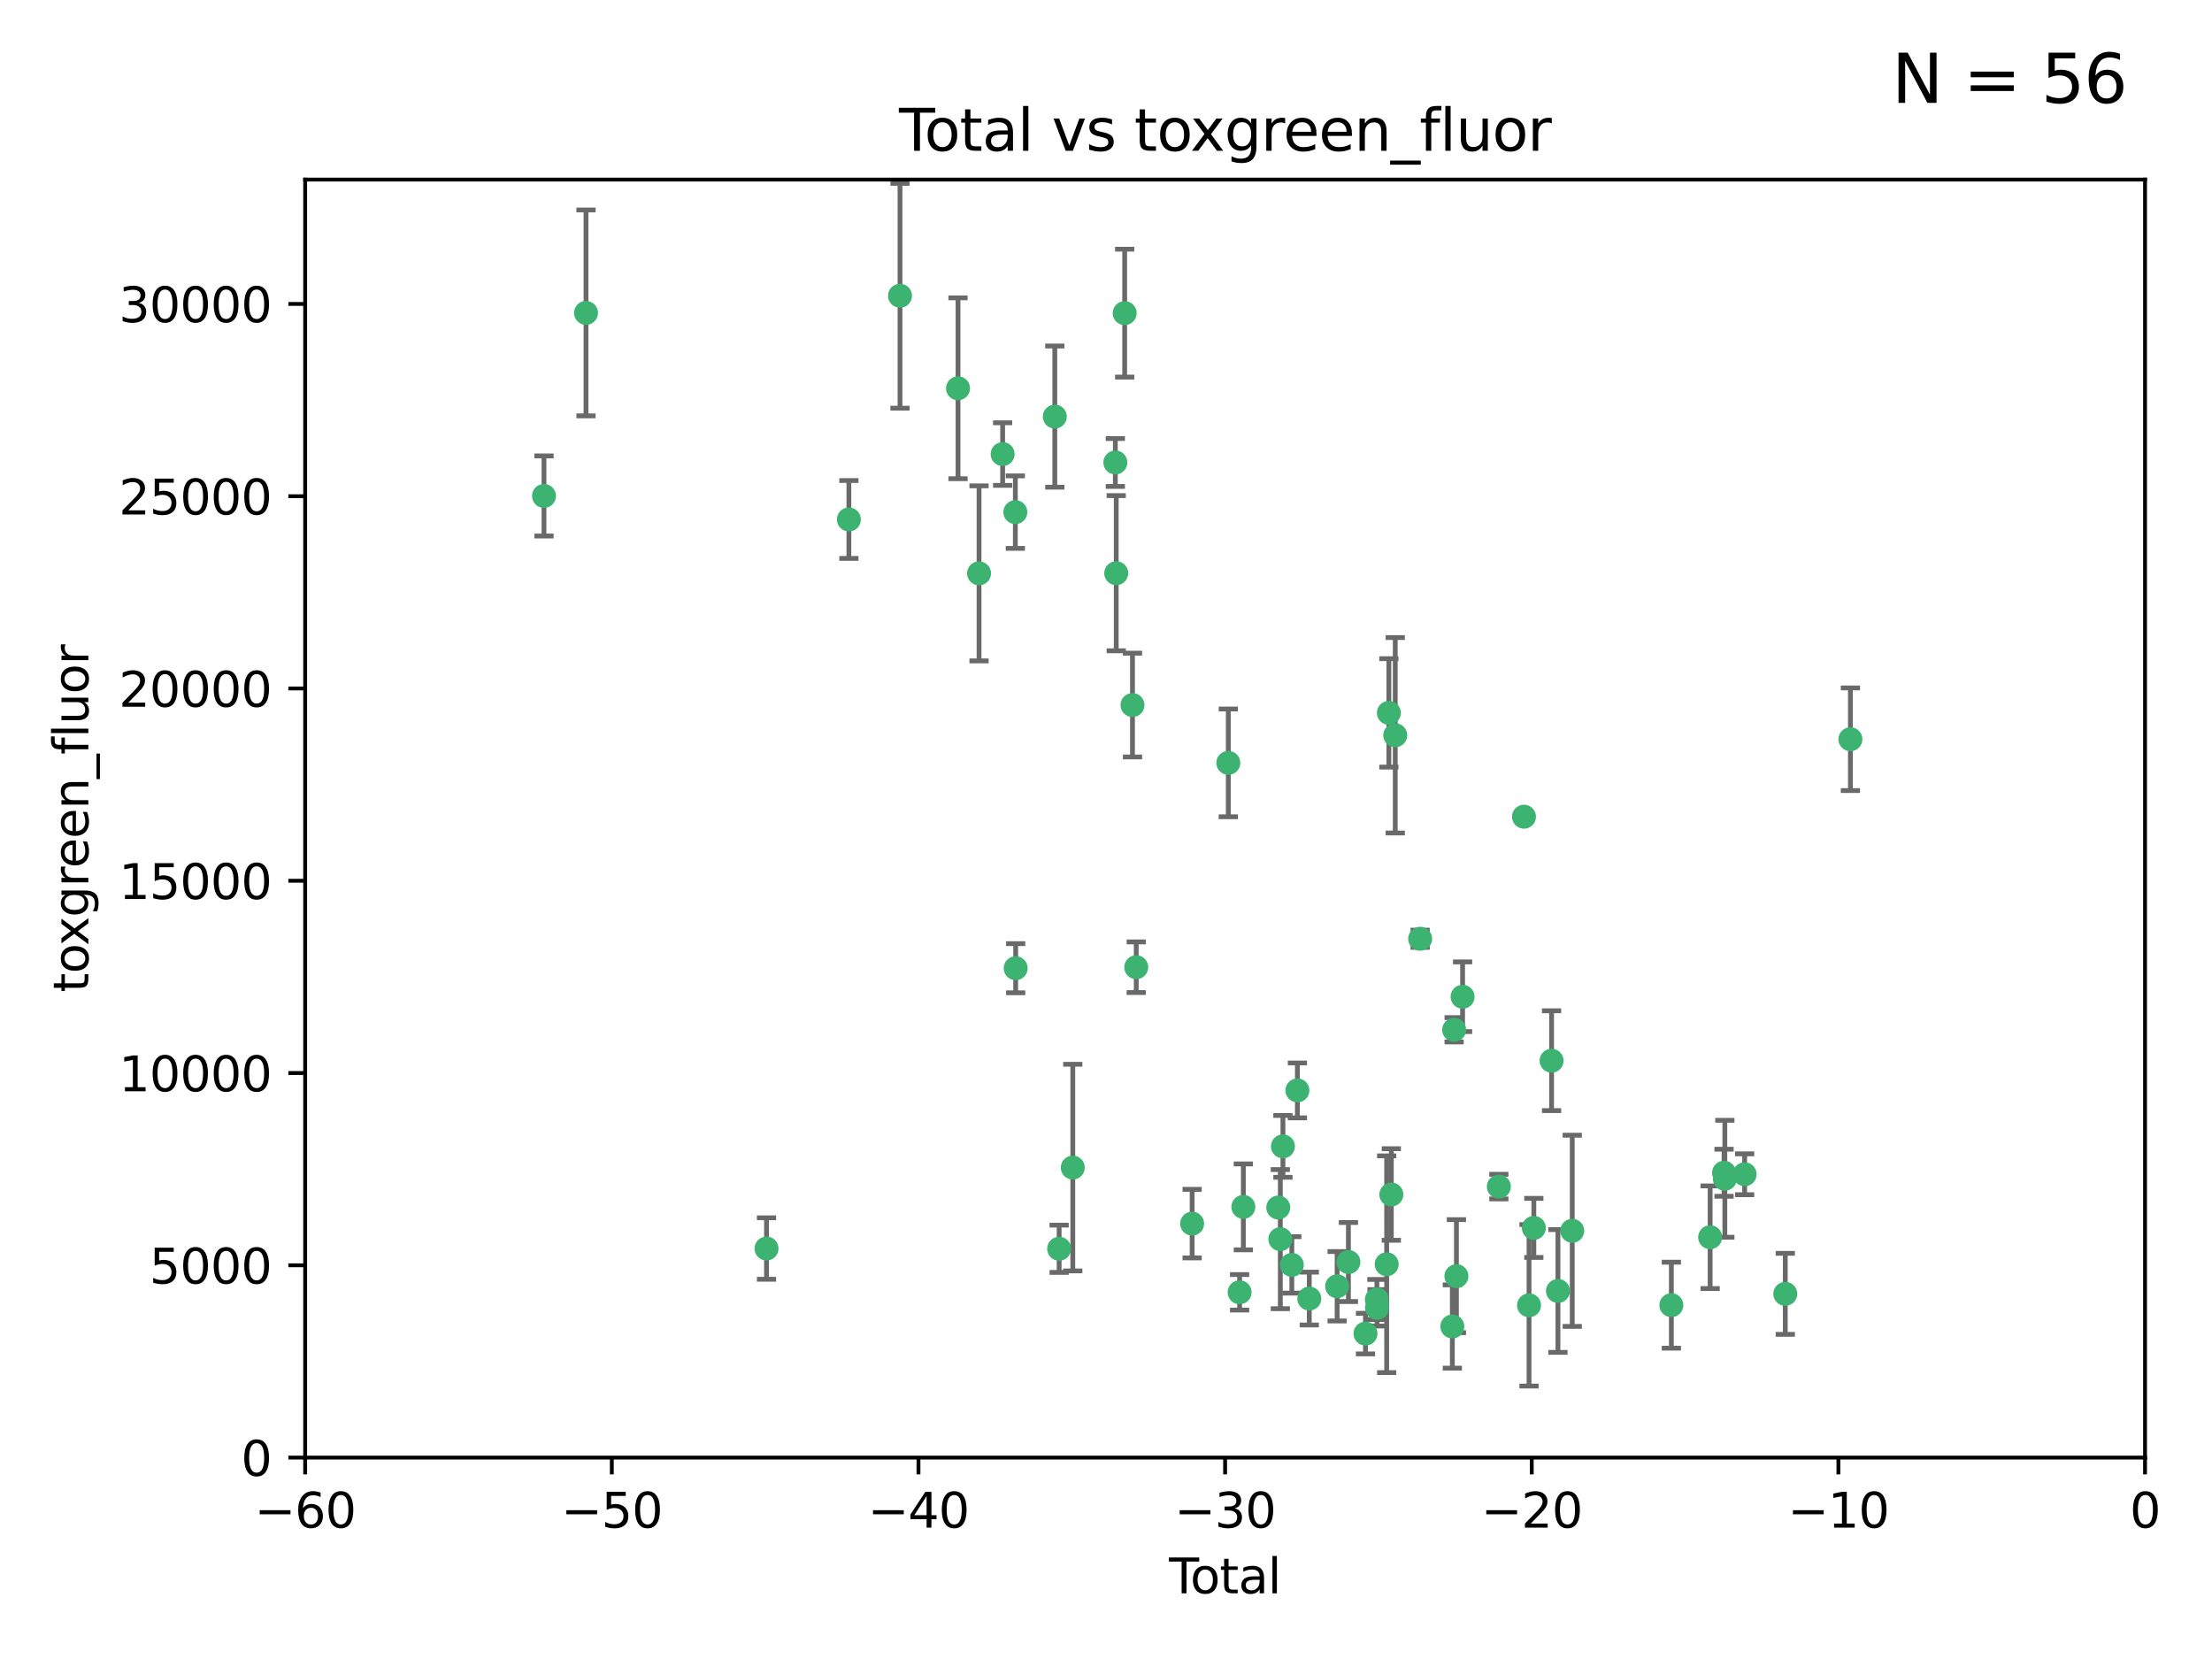 <?xml version="1.0" encoding="utf-8" standalone="no"?>
<!DOCTYPE svg PUBLIC "-//W3C//DTD SVG 1.1//EN"
  "http://www.w3.org/Graphics/SVG/1.1/DTD/svg11.dtd">
<svg xmlns:xlink="http://www.w3.org/1999/xlink" width="460.8pt" height="345.6pt" viewBox="0 0 460.8 345.6" xmlns="http://www.w3.org/2000/svg" version="1.1">
 <defs>
  <style type="text/css">*{stroke-linejoin: round; stroke-linecap: butt}</style>
 </defs>
 <g id="figure_1">
  <g id="patch_1">
   <path d="M 0 345.6 
L 460.8 345.6 
L 460.8 0 
L 0 0 
z
" style="fill: #ffffff"/>
  </g>
  <g id="axes_1">
   <g id="patch_2">
    <path d="M 63.571 303.64 
L 446.85 303.64 
L 446.85 37.411 
L 63.571 37.411 
z
" style="fill: #ffffff"/>
   </g>
   <g id="PathCollection_1">
    <defs>
     <path id="m1b2bde9b13" d="M 0 1.118 
C 0.297 1.118 0.581 1 0.791 0.791 
C 1 0.581 1.118 0.297 1.118 0 
C 1.118 -0.297 1 -0.581 0.791 -0.791 
C 0.581 -1 0.297 -1.118 0 -1.118 
C -0.297 -1.118 -0.581 -1 -0.791 -0.791 
C -1 -0.581 -1.118 -0.297 -1.118 0 
C -1.118 0.297 -1 0.581 -0.791 0.791 
C -0.581 1 -0.297 1.118 0 1.118 
z
" style="stroke: #3cb371"/>
    </defs>
    <g clip-path="url(#p0068d4b4a4)">
     <use xlink:href="#m1b2bde9b13" x="113.324" y="103.319" style="fill: #3cb371; stroke: #3cb371"/>
     <use xlink:href="#m1b2bde9b13" x="122.075" y="65.184" style="fill: #3cb371; stroke: #3cb371"/>
     <use xlink:href="#m1b2bde9b13" x="159.676" y="260.094" style="fill: #3cb371; stroke: #3cb371"/>
     <use xlink:href="#m1b2bde9b13" x="176.84" y="108.214" style="fill: #3cb371; stroke: #3cb371"/>
     <use xlink:href="#m1b2bde9b13" x="187.487" y="61.614" style="fill: #3cb371; stroke: #3cb371"/>
     <use xlink:href="#m1b2bde9b13" x="199.574" y="80.887" style="fill: #3cb371; stroke: #3cb371"/>
     <use xlink:href="#m1b2bde9b13" x="203.952" y="119.44" style="fill: #3cb371; stroke: #3cb371"/>
     <use xlink:href="#m1b2bde9b13" x="208.867" y="94.593" style="fill: #3cb371; stroke: #3cb371"/>
     <use xlink:href="#m1b2bde9b13" x="211.515" y="106.684" style="fill: #3cb371; stroke: #3cb371"/>
     <use xlink:href="#m1b2bde9b13" x="211.585" y="201.695" style="fill: #3cb371; stroke: #3cb371"/>
     <use xlink:href="#m1b2bde9b13" x="219.736" y="86.787" style="fill: #3cb371; stroke: #3cb371"/>
     <use xlink:href="#m1b2bde9b13" x="220.638" y="260.14" style="fill: #3cb371; stroke: #3cb371"/>
     <use xlink:href="#m1b2bde9b13" x="223.48" y="243.228" style="fill: #3cb371; stroke: #3cb371"/>
     <use xlink:href="#m1b2bde9b13" x="232.345" y="96.341" style="fill: #3cb371; stroke: #3cb371"/>
     <use xlink:href="#m1b2bde9b13" x="232.53" y="119.409" style="fill: #3cb371; stroke: #3cb371"/>
     <use xlink:href="#m1b2bde9b13" x="234.291" y="65.233" style="fill: #3cb371; stroke: #3cb371"/>
     <use xlink:href="#m1b2bde9b13" x="235.917" y="146.874" style="fill: #3cb371; stroke: #3cb371"/>
     <use xlink:href="#m1b2bde9b13" x="236.699" y="201.487" style="fill: #3cb371; stroke: #3cb371"/>
     <use xlink:href="#m1b2bde9b13" x="248.343" y="254.906" style="fill: #3cb371; stroke: #3cb371"/>
     <use xlink:href="#m1b2bde9b13" x="255.878" y="158.921" style="fill: #3cb371; stroke: #3cb371"/>
     <use xlink:href="#m1b2bde9b13" x="258.233" y="269.209" style="fill: #3cb371; stroke: #3cb371"/>
     <use xlink:href="#m1b2bde9b13" x="259.013" y="251.417" style="fill: #3cb371; stroke: #3cb371"/>
     <use xlink:href="#m1b2bde9b13" x="266.284" y="251.547" style="fill: #3cb371; stroke: #3cb371"/>
     <use xlink:href="#m1b2bde9b13" x="266.715" y="258.133" style="fill: #3cb371; stroke: #3cb371"/>
     <use xlink:href="#m1b2bde9b13" x="267.259" y="238.808" style="fill: #3cb371; stroke: #3cb371"/>
     <use xlink:href="#m1b2bde9b13" x="269.11" y="263.497" style="fill: #3cb371; stroke: #3cb371"/>
     <use xlink:href="#m1b2bde9b13" x="270.272" y="227.152" style="fill: #3cb371; stroke: #3cb371"/>
     <use xlink:href="#m1b2bde9b13" x="272.749" y="270.514" style="fill: #3cb371; stroke: #3cb371"/>
     <use xlink:href="#m1b2bde9b13" x="278.547" y="267.951" style="fill: #3cb371; stroke: #3cb371"/>
     <use xlink:href="#m1b2bde9b13" x="280.898" y="262.903" style="fill: #3cb371; stroke: #3cb371"/>
     <use xlink:href="#m1b2bde9b13" x="284.454" y="277.818" style="fill: #3cb371; stroke: #3cb371"/>
     <use xlink:href="#m1b2bde9b13" x="286.83" y="270.703" style="fill: #3cb371; stroke: #3cb371"/>
     <use xlink:href="#m1b2bde9b13" x="286.857" y="272.443" style="fill: #3cb371; stroke: #3cb371"/>
     <use xlink:href="#m1b2bde9b13" x="288.87" y="263.364" style="fill: #3cb371; stroke: #3cb371"/>
     <use xlink:href="#m1b2bde9b13" x="289.329" y="148.507" style="fill: #3cb371; stroke: #3cb371"/>
     <use xlink:href="#m1b2bde9b13" x="289.839" y="248.836" style="fill: #3cb371; stroke: #3cb371"/>
     <use xlink:href="#m1b2bde9b13" x="290.656" y="153.171" style="fill: #3cb371; stroke: #3cb371"/>
     <use xlink:href="#m1b2bde9b13" x="295.844" y="195.558" style="fill: #3cb371; stroke: #3cb371"/>
     <use xlink:href="#m1b2bde9b13" x="302.549" y="276.333" style="fill: #3cb371; stroke: #3cb371"/>
     <use xlink:href="#m1b2bde9b13" x="302.924" y="214.524" style="fill: #3cb371; stroke: #3cb371"/>
     <use xlink:href="#m1b2bde9b13" x="303.399" y="265.846" style="fill: #3cb371; stroke: #3cb371"/>
     <use xlink:href="#m1b2bde9b13" x="304.684" y="207.64" style="fill: #3cb371; stroke: #3cb371"/>
     <use xlink:href="#m1b2bde9b13" x="312.237" y="247.192" style="fill: #3cb371; stroke: #3cb371"/>
     <use xlink:href="#m1b2bde9b13" x="317.472" y="170.133" style="fill: #3cb371; stroke: #3cb371"/>
     <use xlink:href="#m1b2bde9b13" x="318.526" y="271.92" style="fill: #3cb371; stroke: #3cb371"/>
     <use xlink:href="#m1b2bde9b13" x="319.527" y="255.796" style="fill: #3cb371; stroke: #3cb371"/>
     <use xlink:href="#m1b2bde9b13" x="323.223" y="220.964" style="fill: #3cb371; stroke: #3cb371"/>
     <use xlink:href="#m1b2bde9b13" x="324.55" y="268.93" style="fill: #3cb371; stroke: #3cb371"/>
     <use xlink:href="#m1b2bde9b13" x="327.528" y="256.398" style="fill: #3cb371; stroke: #3cb371"/>
     <use xlink:href="#m1b2bde9b13" x="348.174" y="271.892" style="fill: #3cb371; stroke: #3cb371"/>
     <use xlink:href="#m1b2bde9b13" x="356.254" y="257.738" style="fill: #3cb371; stroke: #3cb371"/>
     <use xlink:href="#m1b2bde9b13" x="359.15" y="244.305" style="fill: #3cb371; stroke: #3cb371"/>
     <use xlink:href="#m1b2bde9b13" x="359.317" y="245.561" style="fill: #3cb371; stroke: #3cb371"/>
     <use xlink:href="#m1b2bde9b13" x="363.442" y="244.625" style="fill: #3cb371; stroke: #3cb371"/>
     <use xlink:href="#m1b2bde9b13" x="371.908" y="269.529" style="fill: #3cb371; stroke: #3cb371"/>
     <use xlink:href="#m1b2bde9b13" x="385.474" y="153.996" style="fill: #3cb371; stroke: #3cb371"/>
    </g>
   </g>
   <g id="matplotlib.axis_1">
    <g id="xtick_1">
     <g id="line2d_1">
      <defs>
       <path id="mc39f9e9c13" d="M 0 0 
L 0 3.5 
" style="stroke: #000000; stroke-width: 0.8"/>
      </defs>
      <g>
       <use xlink:href="#mc39f9e9c13" x="63.571" y="303.64" style="stroke: #000000; stroke-width: 0.8"/>
      </g>
     </g>
     <g id="text_1">
      <!-- −60 -->
      <g transform="translate(53.019 318.238)scale(0.1 -0.1)">
       <defs>
        <path id="DejaVuSans-2212" d="M 678 2272 
L 4684 2272 
L 4684 1741 
L 678 1741 
L 678 2272 
z
" transform="scale(0.016)"/>
        <path id="DejaVuSans-36" d="M 2113 2584 
Q 1688 2584 1439 2293 
Q 1191 2003 1191 1497 
Q 1191 994 1439 701 
Q 1688 409 2113 409 
Q 2538 409 2786 701 
Q 3034 994 3034 1497 
Q 3034 2003 2786 2293 
Q 2538 2584 2113 2584 
z
M 3366 4563 
L 3366 3988 
Q 3128 4100 2886 4159 
Q 2644 4219 2406 4219 
Q 1781 4219 1451 3797 
Q 1122 3375 1075 2522 
Q 1259 2794 1537 2939 
Q 1816 3084 2150 3084 
Q 2853 3084 3261 2657 
Q 3669 2231 3669 1497 
Q 3669 778 3244 343 
Q 2819 -91 2113 -91 
Q 1303 -91 875 529 
Q 447 1150 447 2328 
Q 447 3434 972 4092 
Q 1497 4750 2381 4750 
Q 2619 4750 2861 4703 
Q 3103 4656 3366 4563 
z
" transform="scale(0.016)"/>
        <path id="DejaVuSans-30" d="M 2034 4250 
Q 1547 4250 1301 3770 
Q 1056 3291 1056 2328 
Q 1056 1369 1301 889 
Q 1547 409 2034 409 
Q 2525 409 2770 889 
Q 3016 1369 3016 2328 
Q 3016 3291 2770 3770 
Q 2525 4250 2034 4250 
z
M 2034 4750 
Q 2819 4750 3233 4129 
Q 3647 3509 3647 2328 
Q 3647 1150 3233 529 
Q 2819 -91 2034 -91 
Q 1250 -91 836 529 
Q 422 1150 422 2328 
Q 422 3509 836 4129 
Q 1250 4750 2034 4750 
z
" transform="scale(0.016)"/>
       </defs>
       <use xlink:href="#DejaVuSans-2212"/>
       <use xlink:href="#DejaVuSans-36" x="83.789"/>
       <use xlink:href="#DejaVuSans-30" x="147.412"/>
      </g>
     </g>
    </g>
    <g id="xtick_2">
     <g id="line2d_2">
      <g>
       <use xlink:href="#mc39f9e9c13" x="127.451" y="303.64" style="stroke: #000000; stroke-width: 0.8"/>
      </g>
     </g>
     <g id="text_2">
      <!-- −50 -->
      <g transform="translate(116.899 318.238)scale(0.1 -0.1)">
       <defs>
        <path id="DejaVuSans-35" d="M 691 4666 
L 3169 4666 
L 3169 4134 
L 1269 4134 
L 1269 2991 
Q 1406 3038 1543 3061 
Q 1681 3084 1819 3084 
Q 2600 3084 3056 2656 
Q 3513 2228 3513 1497 
Q 3513 744 3044 326 
Q 2575 -91 1722 -91 
Q 1428 -91 1123 -41 
Q 819 9 494 109 
L 494 744 
Q 775 591 1075 516 
Q 1375 441 1709 441 
Q 2250 441 2565 725 
Q 2881 1009 2881 1497 
Q 2881 1984 2565 2268 
Q 2250 2553 1709 2553 
Q 1456 2553 1204 2497 
Q 953 2441 691 2322 
L 691 4666 
z
" transform="scale(0.016)"/>
       </defs>
       <use xlink:href="#DejaVuSans-2212"/>
       <use xlink:href="#DejaVuSans-35" x="83.789"/>
       <use xlink:href="#DejaVuSans-30" x="147.412"/>
      </g>
     </g>
    </g>
    <g id="xtick_3">
     <g id="line2d_3">
      <g>
       <use xlink:href="#mc39f9e9c13" x="191.331" y="303.64" style="stroke: #000000; stroke-width: 0.8"/>
      </g>
     </g>
     <g id="text_3">
      <!-- −40 -->
      <g transform="translate(180.778 318.238)scale(0.1 -0.1)">
       <defs>
        <path id="DejaVuSans-34" d="M 2419 4116 
L 825 1625 
L 2419 1625 
L 2419 4116 
z
M 2253 4666 
L 3047 4666 
L 3047 1625 
L 3713 1625 
L 3713 1100 
L 3047 1100 
L 3047 0 
L 2419 0 
L 2419 1100 
L 313 1100 
L 313 1709 
L 2253 4666 
z
" transform="scale(0.016)"/>
       </defs>
       <use xlink:href="#DejaVuSans-2212"/>
       <use xlink:href="#DejaVuSans-34" x="83.789"/>
       <use xlink:href="#DejaVuSans-30" x="147.412"/>
      </g>
     </g>
    </g>
    <g id="xtick_4">
     <g id="line2d_4">
      <g>
       <use xlink:href="#mc39f9e9c13" x="255.211" y="303.64" style="stroke: #000000; stroke-width: 0.8"/>
      </g>
     </g>
     <g id="text_4">
      <!-- −30 -->
      <g transform="translate(244.658 318.238)scale(0.1 -0.1)">
       <defs>
        <path id="DejaVuSans-33" d="M 2597 2516 
Q 3050 2419 3304 2112 
Q 3559 1806 3559 1356 
Q 3559 666 3084 287 
Q 2609 -91 1734 -91 
Q 1441 -91 1130 -33 
Q 819 25 488 141 
L 488 750 
Q 750 597 1062 519 
Q 1375 441 1716 441 
Q 2309 441 2620 675 
Q 2931 909 2931 1356 
Q 2931 1769 2642 2001 
Q 2353 2234 1838 2234 
L 1294 2234 
L 1294 2753 
L 1863 2753 
Q 2328 2753 2575 2939 
Q 2822 3125 2822 3475 
Q 2822 3834 2567 4026 
Q 2313 4219 1838 4219 
Q 1578 4219 1281 4162 
Q 984 4106 628 3988 
L 628 4550 
Q 988 4650 1302 4700 
Q 1616 4750 1894 4750 
Q 2613 4750 3031 4423 
Q 3450 4097 3450 3541 
Q 3450 3153 3228 2886 
Q 3006 2619 2597 2516 
z
" transform="scale(0.016)"/>
       </defs>
       <use xlink:href="#DejaVuSans-2212"/>
       <use xlink:href="#DejaVuSans-33" x="83.789"/>
       <use xlink:href="#DejaVuSans-30" x="147.412"/>
      </g>
     </g>
    </g>
    <g id="xtick_5">
     <g id="line2d_5">
      <g>
       <use xlink:href="#mc39f9e9c13" x="319.09" y="303.64" style="stroke: #000000; stroke-width: 0.8"/>
      </g>
     </g>
     <g id="text_5">
      <!-- −20 -->
      <g transform="translate(308.538 318.238)scale(0.1 -0.1)">
       <defs>
        <path id="DejaVuSans-32" d="M 1228 531 
L 3431 531 
L 3431 0 
L 469 0 
L 469 531 
Q 828 903 1448 1529 
Q 2069 2156 2228 2338 
Q 2531 2678 2651 2914 
Q 2772 3150 2772 3378 
Q 2772 3750 2511 3984 
Q 2250 4219 1831 4219 
Q 1534 4219 1204 4116 
Q 875 4013 500 3803 
L 500 4441 
Q 881 4594 1212 4672 
Q 1544 4750 1819 4750 
Q 2544 4750 2975 4387 
Q 3406 4025 3406 3419 
Q 3406 3131 3298 2873 
Q 3191 2616 2906 2266 
Q 2828 2175 2409 1742 
Q 1991 1309 1228 531 
z
" transform="scale(0.016)"/>
       </defs>
       <use xlink:href="#DejaVuSans-2212"/>
       <use xlink:href="#DejaVuSans-32" x="83.789"/>
       <use xlink:href="#DejaVuSans-30" x="147.412"/>
      </g>
     </g>
    </g>
    <g id="xtick_6">
     <g id="line2d_6">
      <g>
       <use xlink:href="#mc39f9e9c13" x="382.97" y="303.64" style="stroke: #000000; stroke-width: 0.8"/>
      </g>
     </g>
     <g id="text_6">
      <!-- −10 -->
      <g transform="translate(372.418 318.238)scale(0.1 -0.1)">
       <defs>
        <path id="DejaVuSans-31" d="M 794 531 
L 1825 531 
L 1825 4091 
L 703 3866 
L 703 4441 
L 1819 4666 
L 2450 4666 
L 2450 531 
L 3481 531 
L 3481 0 
L 794 0 
L 794 531 
z
" transform="scale(0.016)"/>
       </defs>
       <use xlink:href="#DejaVuSans-2212"/>
       <use xlink:href="#DejaVuSans-31" x="83.789"/>
       <use xlink:href="#DejaVuSans-30" x="147.412"/>
      </g>
     </g>
    </g>
    <g id="xtick_7">
     <g id="line2d_7">
      <g>
       <use xlink:href="#mc39f9e9c13" x="446.85" y="303.64" style="stroke: #000000; stroke-width: 0.8"/>
      </g>
     </g>
     <g id="text_7">
      <!-- 0 -->
      <g transform="translate(443.669 318.238)scale(0.1 -0.1)">
       <use xlink:href="#DejaVuSans-30"/>
      </g>
     </g>
    </g>
    <g id="text_8">
     <!-- Total -->
     <g transform="translate(243.534 331.917)scale(0.1 -0.1)">
      <defs>
       <path id="DejaVuSans-54" d="M -19 4666 
L 3928 4666 
L 3928 4134 
L 2272 4134 
L 2272 0 
L 1638 0 
L 1638 4134 
L -19 4134 
L -19 4666 
z
" transform="scale(0.016)"/>
       <path id="DejaVuSans-6f" d="M 1959 3097 
Q 1497 3097 1228 2736 
Q 959 2375 959 1747 
Q 959 1119 1226 758 
Q 1494 397 1959 397 
Q 2419 397 2687 759 
Q 2956 1122 2956 1747 
Q 2956 2369 2687 2733 
Q 2419 3097 1959 3097 
z
M 1959 3584 
Q 2709 3584 3137 3096 
Q 3566 2609 3566 1747 
Q 3566 888 3137 398 
Q 2709 -91 1959 -91 
Q 1206 -91 779 398 
Q 353 888 353 1747 
Q 353 2609 779 3096 
Q 1206 3584 1959 3584 
z
" transform="scale(0.016)"/>
       <path id="DejaVuSans-74" d="M 1172 4494 
L 1172 3500 
L 2356 3500 
L 2356 3053 
L 1172 3053 
L 1172 1153 
Q 1172 725 1289 603 
Q 1406 481 1766 481 
L 2356 481 
L 2356 0 
L 1766 0 
Q 1100 0 847 248 
Q 594 497 594 1153 
L 594 3053 
L 172 3053 
L 172 3500 
L 594 3500 
L 594 4494 
L 1172 4494 
z
" transform="scale(0.016)"/>
       <path id="DejaVuSans-61" d="M 2194 1759 
Q 1497 1759 1228 1600 
Q 959 1441 959 1056 
Q 959 750 1161 570 
Q 1363 391 1709 391 
Q 2188 391 2477 730 
Q 2766 1069 2766 1631 
L 2766 1759 
L 2194 1759 
z
M 3341 1997 
L 3341 0 
L 2766 0 
L 2766 531 
Q 2569 213 2275 61 
Q 1981 -91 1556 -91 
Q 1019 -91 701 211 
Q 384 513 384 1019 
Q 384 1609 779 1909 
Q 1175 2209 1959 2209 
L 2766 2209 
L 2766 2266 
Q 2766 2663 2505 2880 
Q 2244 3097 1772 3097 
Q 1472 3097 1187 3025 
Q 903 2953 641 2809 
L 641 3341 
Q 956 3463 1253 3523 
Q 1550 3584 1831 3584 
Q 2591 3584 2966 3190 
Q 3341 2797 3341 1997 
z
" transform="scale(0.016)"/>
       <path id="DejaVuSans-6c" d="M 603 4863 
L 1178 4863 
L 1178 0 
L 603 0 
L 603 4863 
z
" transform="scale(0.016)"/>
      </defs>
      <use xlink:href="#DejaVuSans-54"/>
      <use xlink:href="#DejaVuSans-6f" x="44.084"/>
      <use xlink:href="#DejaVuSans-74" x="105.266"/>
      <use xlink:href="#DejaVuSans-61" x="144.475"/>
      <use xlink:href="#DejaVuSans-6c" x="205.754"/>
     </g>
    </g>
   </g>
   <g id="matplotlib.axis_2">
    <g id="ytick_1">
     <g id="line2d_8">
      <defs>
       <path id="m9be63d827f" d="M 0 0 
L -3.5 0 
" style="stroke: #000000; stroke-width: 0.8"/>
      </defs>
      <g>
       <use xlink:href="#m9be63d827f" x="63.571" y="303.64" style="stroke: #000000; stroke-width: 0.8"/>
      </g>
     </g>
     <g id="text_9">
      <!-- 0 -->
      <g transform="translate(50.209 307.439)scale(0.1 -0.1)">
       <use xlink:href="#DejaVuSans-30"/>
      </g>
     </g>
    </g>
    <g id="ytick_2">
     <g id="line2d_9">
      <g>
       <use xlink:href="#m9be63d827f" x="63.571" y="263.586" style="stroke: #000000; stroke-width: 0.8"/>
      </g>
     </g>
     <g id="text_10">
      <!-- 5000 -->
      <g transform="translate(31.121 267.385)scale(0.1 -0.1)">
       <use xlink:href="#DejaVuSans-35"/>
       <use xlink:href="#DejaVuSans-30" x="63.623"/>
       <use xlink:href="#DejaVuSans-30" x="127.246"/>
       <use xlink:href="#DejaVuSans-30" x="190.869"/>
      </g>
     </g>
    </g>
    <g id="ytick_3">
     <g id="line2d_10">
      <g>
       <use xlink:href="#m9be63d827f" x="63.571" y="223.532" style="stroke: #000000; stroke-width: 0.8"/>
      </g>
     </g>
     <g id="text_11">
      <!-- 10000 -->
      <g transform="translate(24.759 227.331)scale(0.1 -0.1)">
       <use xlink:href="#DejaVuSans-31"/>
       <use xlink:href="#DejaVuSans-30" x="63.623"/>
       <use xlink:href="#DejaVuSans-30" x="127.246"/>
       <use xlink:href="#DejaVuSans-30" x="190.869"/>
       <use xlink:href="#DejaVuSans-30" x="254.492"/>
      </g>
     </g>
    </g>
    <g id="ytick_4">
     <g id="line2d_11">
      <g>
       <use xlink:href="#m9be63d827f" x="63.571" y="183.478" style="stroke: #000000; stroke-width: 0.8"/>
      </g>
     </g>
     <g id="text_12">
      <!-- 15000 -->
      <g transform="translate(24.759 187.278)scale(0.1 -0.1)">
       <use xlink:href="#DejaVuSans-31"/>
       <use xlink:href="#DejaVuSans-35" x="63.623"/>
       <use xlink:href="#DejaVuSans-30" x="127.246"/>
       <use xlink:href="#DejaVuSans-30" x="190.869"/>
       <use xlink:href="#DejaVuSans-30" x="254.492"/>
      </g>
     </g>
    </g>
    <g id="ytick_5">
     <g id="line2d_12">
      <g>
       <use xlink:href="#m9be63d827f" x="63.571" y="143.424" style="stroke: #000000; stroke-width: 0.8"/>
      </g>
     </g>
     <g id="text_13">
      <!-- 20000 -->
      <g transform="translate(24.759 147.224)scale(0.1 -0.1)">
       <use xlink:href="#DejaVuSans-32"/>
       <use xlink:href="#DejaVuSans-30" x="63.623"/>
       <use xlink:href="#DejaVuSans-30" x="127.246"/>
       <use xlink:href="#DejaVuSans-30" x="190.869"/>
       <use xlink:href="#DejaVuSans-30" x="254.492"/>
      </g>
     </g>
    </g>
    <g id="ytick_6">
     <g id="line2d_13">
      <g>
       <use xlink:href="#m9be63d827f" x="63.571" y="103.371" style="stroke: #000000; stroke-width: 0.8"/>
      </g>
     </g>
     <g id="text_14">
      <!-- 25000 -->
      <g transform="translate(24.759 107.17)scale(0.1 -0.1)">
       <use xlink:href="#DejaVuSans-32"/>
       <use xlink:href="#DejaVuSans-35" x="63.623"/>
       <use xlink:href="#DejaVuSans-30" x="127.246"/>
       <use xlink:href="#DejaVuSans-30" x="190.869"/>
       <use xlink:href="#DejaVuSans-30" x="254.492"/>
      </g>
     </g>
    </g>
    <g id="ytick_7">
     <g id="line2d_14">
      <g>
       <use xlink:href="#m9be63d827f" x="63.571" y="63.317" style="stroke: #000000; stroke-width: 0.8"/>
      </g>
     </g>
     <g id="text_15">
      <!-- 30000 -->
      <g transform="translate(24.759 67.116)scale(0.1 -0.1)">
       <use xlink:href="#DejaVuSans-33"/>
       <use xlink:href="#DejaVuSans-30" x="63.623"/>
       <use xlink:href="#DejaVuSans-30" x="127.246"/>
       <use xlink:href="#DejaVuSans-30" x="190.869"/>
       <use xlink:href="#DejaVuSans-30" x="254.492"/>
      </g>
     </g>
    </g>
    <g id="text_16">
     <!-- toxgreen_fluor -->
     <g transform="translate(18.401 206.72)rotate(-90)scale(0.1 -0.1)">
      <defs>
       <path id="DejaVuSans-78" d="M 3513 3500 
L 2247 1797 
L 3578 0 
L 2900 0 
L 1881 1375 
L 863 0 
L 184 0 
L 1544 1831 
L 300 3500 
L 978 3500 
L 1906 2253 
L 2834 3500 
L 3513 3500 
z
" transform="scale(0.016)"/>
       <path id="DejaVuSans-67" d="M 2906 1791 
Q 2906 2416 2648 2759 
Q 2391 3103 1925 3103 
Q 1463 3103 1205 2759 
Q 947 2416 947 1791 
Q 947 1169 1205 825 
Q 1463 481 1925 481 
Q 2391 481 2648 825 
Q 2906 1169 2906 1791 
z
M 3481 434 
Q 3481 -459 3084 -895 
Q 2688 -1331 1869 -1331 
Q 1566 -1331 1297 -1286 
Q 1028 -1241 775 -1147 
L 775 -588 
Q 1028 -725 1275 -790 
Q 1522 -856 1778 -856 
Q 2344 -856 2625 -561 
Q 2906 -266 2906 331 
L 2906 616 
Q 2728 306 2450 153 
Q 2172 0 1784 0 
Q 1141 0 747 490 
Q 353 981 353 1791 
Q 353 2603 747 3093 
Q 1141 3584 1784 3584 
Q 2172 3584 2450 3431 
Q 2728 3278 2906 2969 
L 2906 3500 
L 3481 3500 
L 3481 434 
z
" transform="scale(0.016)"/>
       <path id="DejaVuSans-72" d="M 2631 2963 
Q 2534 3019 2420 3045 
Q 2306 3072 2169 3072 
Q 1681 3072 1420 2755 
Q 1159 2438 1159 1844 
L 1159 0 
L 581 0 
L 581 3500 
L 1159 3500 
L 1159 2956 
Q 1341 3275 1631 3429 
Q 1922 3584 2338 3584 
Q 2397 3584 2469 3576 
Q 2541 3569 2628 3553 
L 2631 2963 
z
" transform="scale(0.016)"/>
       <path id="DejaVuSans-65" d="M 3597 1894 
L 3597 1613 
L 953 1613 
Q 991 1019 1311 708 
Q 1631 397 2203 397 
Q 2534 397 2845 478 
Q 3156 559 3463 722 
L 3463 178 
Q 3153 47 2828 -22 
Q 2503 -91 2169 -91 
Q 1331 -91 842 396 
Q 353 884 353 1716 
Q 353 2575 817 3079 
Q 1281 3584 2069 3584 
Q 2775 3584 3186 3129 
Q 3597 2675 3597 1894 
z
M 3022 2063 
Q 3016 2534 2758 2815 
Q 2500 3097 2075 3097 
Q 1594 3097 1305 2825 
Q 1016 2553 972 2059 
L 3022 2063 
z
" transform="scale(0.016)"/>
       <path id="DejaVuSans-6e" d="M 3513 2113 
L 3513 0 
L 2938 0 
L 2938 2094 
Q 2938 2591 2744 2837 
Q 2550 3084 2163 3084 
Q 1697 3084 1428 2787 
Q 1159 2491 1159 1978 
L 1159 0 
L 581 0 
L 581 3500 
L 1159 3500 
L 1159 2956 
Q 1366 3272 1645 3428 
Q 1925 3584 2291 3584 
Q 2894 3584 3203 3211 
Q 3513 2838 3513 2113 
z
" transform="scale(0.016)"/>
       <path id="DejaVuSans-5f" d="M 3263 -1063 
L 3263 -1509 
L -63 -1509 
L -63 -1063 
L 3263 -1063 
z
" transform="scale(0.016)"/>
       <path id="DejaVuSans-66" d="M 2375 4863 
L 2375 4384 
L 1825 4384 
Q 1516 4384 1395 4259 
Q 1275 4134 1275 3809 
L 1275 3500 
L 2222 3500 
L 2222 3053 
L 1275 3053 
L 1275 0 
L 697 0 
L 697 3053 
L 147 3053 
L 147 3500 
L 697 3500 
L 697 3744 
Q 697 4328 969 4595 
Q 1241 4863 1831 4863 
L 2375 4863 
z
" transform="scale(0.016)"/>
       <path id="DejaVuSans-75" d="M 544 1381 
L 544 3500 
L 1119 3500 
L 1119 1403 
Q 1119 906 1312 657 
Q 1506 409 1894 409 
Q 2359 409 2629 706 
Q 2900 1003 2900 1516 
L 2900 3500 
L 3475 3500 
L 3475 0 
L 2900 0 
L 2900 538 
Q 2691 219 2414 64 
Q 2138 -91 1772 -91 
Q 1169 -91 856 284 
Q 544 659 544 1381 
z
M 1991 3584 
L 1991 3584 
z
" transform="scale(0.016)"/>
      </defs>
      <use xlink:href="#DejaVuSans-74"/>
      <use xlink:href="#DejaVuSans-6f" x="39.209"/>
      <use xlink:href="#DejaVuSans-78" x="97.266"/>
      <use xlink:href="#DejaVuSans-67" x="156.445"/>
      <use xlink:href="#DejaVuSans-72" x="219.922"/>
      <use xlink:href="#DejaVuSans-65" x="258.785"/>
      <use xlink:href="#DejaVuSans-65" x="320.309"/>
      <use xlink:href="#DejaVuSans-6e" x="381.832"/>
      <use xlink:href="#DejaVuSans-5f" x="445.211"/>
      <use xlink:href="#DejaVuSans-66" x="495.211"/>
      <use xlink:href="#DejaVuSans-6c" x="530.416"/>
      <use xlink:href="#DejaVuSans-75" x="558.199"/>
      <use xlink:href="#DejaVuSans-6f" x="621.578"/>
      <use xlink:href="#DejaVuSans-72" x="682.76"/>
     </g>
    </g>
   </g>
   <g id="LineCollection_1">
    <path d="M 113.324 111.662 
L 113.324 94.976 
" clip-path="url(#p0068d4b4a4)" style="fill: none; stroke: #696969"/>
    <path d="M 122.075 86.629 
L 122.075 43.739 
" clip-path="url(#p0068d4b4a4)" style="fill: none; stroke: #696969"/>
    <path d="M 159.676 266.497 
L 159.676 253.692 
" clip-path="url(#p0068d4b4a4)" style="fill: none; stroke: #696969"/>
    <path d="M 176.84 116.326 
L 176.84 100.101 
" clip-path="url(#p0068d4b4a4)" style="fill: none; stroke: #696969"/>
    <path d="M 187.487 85.029 
L 187.487 38.199 
" clip-path="url(#p0068d4b4a4)" style="fill: none; stroke: #696969"/>
    <path d="M 199.574 99.727 
L 199.574 62.047 
" clip-path="url(#p0068d4b4a4)" style="fill: none; stroke: #696969"/>
    <path d="M 203.952 137.675 
L 203.952 101.206 
" clip-path="url(#p0068d4b4a4)" style="fill: none; stroke: #696969"/>
    <path d="M 208.867 101.108 
L 208.867 88.078 
" clip-path="url(#p0068d4b4a4)" style="fill: none; stroke: #696969"/>
    <path d="M 211.515 114.235 
L 211.515 99.134 
" clip-path="url(#p0068d4b4a4)" style="fill: none; stroke: #696969"/>
    <path d="M 211.585 206.809 
L 211.585 196.58 
" clip-path="url(#p0068d4b4a4)" style="fill: none; stroke: #696969"/>
    <path d="M 219.736 101.495 
L 219.736 72.08 
" clip-path="url(#p0068d4b4a4)" style="fill: none; stroke: #696969"/>
    <path d="M 220.638 265.065 
L 220.638 255.214 
" clip-path="url(#p0068d4b4a4)" style="fill: none; stroke: #696969"/>
    <path d="M 223.48 264.748 
L 223.48 221.708 
" clip-path="url(#p0068d4b4a4)" style="fill: none; stroke: #696969"/>
    <path d="M 232.345 101.329 
L 232.345 91.353 
" clip-path="url(#p0068d4b4a4)" style="fill: none; stroke: #696969"/>
    <path d="M 232.53 135.574 
L 232.53 103.243 
" clip-path="url(#p0068d4b4a4)" style="fill: none; stroke: #696969"/>
    <path d="M 234.291 78.556 
L 234.291 51.911 
" clip-path="url(#p0068d4b4a4)" style="fill: none; stroke: #696969"/>
    <path d="M 235.917 157.684 
L 235.917 136.065 
" clip-path="url(#p0068d4b4a4)" style="fill: none; stroke: #696969"/>
    <path d="M 236.699 206.761 
L 236.699 196.213 
" clip-path="url(#p0068d4b4a4)" style="fill: none; stroke: #696969"/>
    <path d="M 248.343 262.048 
L 248.343 247.764 
" clip-path="url(#p0068d4b4a4)" style="fill: none; stroke: #696969"/>
    <path d="M 255.878 170.147 
L 255.878 147.694 
" clip-path="url(#p0068d4b4a4)" style="fill: none; stroke: #696969"/>
    <path d="M 258.233 272.908 
L 258.233 265.511 
" clip-path="url(#p0068d4b4a4)" style="fill: none; stroke: #696969"/>
    <path d="M 259.013 260.365 
L 259.013 242.469 
" clip-path="url(#p0068d4b4a4)" style="fill: none; stroke: #696969"/>
    <path d="M 266.284 252.228 
L 266.284 250.867 
" clip-path="url(#p0068d4b4a4)" style="fill: none; stroke: #696969"/>
    <path d="M 266.715 272.621 
L 266.715 243.644 
" clip-path="url(#p0068d4b4a4)" style="fill: none; stroke: #696969"/>
    <path d="M 267.259 245.248 
L 267.259 232.369 
" clip-path="url(#p0068d4b4a4)" style="fill: none; stroke: #696969"/>
    <path d="M 269.11 269.377 
L 269.11 257.616 
" clip-path="url(#p0068d4b4a4)" style="fill: none; stroke: #696969"/>
    <path d="M 270.272 232.87 
L 270.272 221.434 
" clip-path="url(#p0068d4b4a4)" style="fill: none; stroke: #696969"/>
    <path d="M 272.749 276.02 
L 272.749 265.008 
" clip-path="url(#p0068d4b4a4)" style="fill: none; stroke: #696969"/>
    <path d="M 278.547 275.179 
L 278.547 260.723 
" clip-path="url(#p0068d4b4a4)" style="fill: none; stroke: #696969"/>
    <path d="M 280.898 271.133 
L 280.898 254.673 
" clip-path="url(#p0068d4b4a4)" style="fill: none; stroke: #696969"/>
    <path d="M 284.454 282.042 
L 284.454 273.593 
" clip-path="url(#p0068d4b4a4)" style="fill: none; stroke: #696969"/>
    <path d="M 286.83 274.871 
L 286.83 266.536 
" clip-path="url(#p0068d4b4a4)" style="fill: none; stroke: #696969"/>
    <path d="M 286.857 276.237 
L 286.857 268.649 
" clip-path="url(#p0068d4b4a4)" style="fill: none; stroke: #696969"/>
    <path d="M 288.87 285.938 
L 288.87 240.791 
" clip-path="url(#p0068d4b4a4)" style="fill: none; stroke: #696969"/>
    <path d="M 289.329 159.798 
L 289.329 137.216 
" clip-path="url(#p0068d4b4a4)" style="fill: none; stroke: #696969"/>
    <path d="M 289.839 258.377 
L 289.839 239.295 
" clip-path="url(#p0068d4b4a4)" style="fill: none; stroke: #696969"/>
    <path d="M 290.656 173.526 
L 290.656 132.815 
" clip-path="url(#p0068d4b4a4)" style="fill: none; stroke: #696969"/>
    <path d="M 295.844 197.349 
L 295.844 193.767 
" clip-path="url(#p0068d4b4a4)" style="fill: none; stroke: #696969"/>
    <path d="M 302.549 285.006 
L 302.549 267.659 
" clip-path="url(#p0068d4b4a4)" style="fill: none; stroke: #696969"/>
    <path d="M 302.924 217.059 
L 302.924 211.99 
" clip-path="url(#p0068d4b4a4)" style="fill: none; stroke: #696969"/>
    <path d="M 303.399 277.617 
L 303.399 254.074 
" clip-path="url(#p0068d4b4a4)" style="fill: none; stroke: #696969"/>
    <path d="M 304.684 214.898 
L 304.684 200.382 
" clip-path="url(#p0068d4b4a4)" style="fill: none; stroke: #696969"/>
    <path d="M 312.237 249.762 
L 312.237 244.622 
" clip-path="url(#p0068d4b4a4)" style="fill: none; stroke: #696969"/>
    <path d="M 317.472 170.88 
L 317.472 169.387 
" clip-path="url(#p0068d4b4a4)" style="fill: none; stroke: #696969"/>
    <path d="M 318.526 288.737 
L 318.526 255.103 
" clip-path="url(#p0068d4b4a4)" style="fill: none; stroke: #696969"/>
    <path d="M 319.527 261.947 
L 319.527 249.645 
" clip-path="url(#p0068d4b4a4)" style="fill: none; stroke: #696969"/>
    <path d="M 323.223 231.359 
L 323.223 210.569 
" clip-path="url(#p0068d4b4a4)" style="fill: none; stroke: #696969"/>
    <path d="M 324.55 281.718 
L 324.55 256.142 
" clip-path="url(#p0068d4b4a4)" style="fill: none; stroke: #696969"/>
    <path d="M 327.528 276.313 
L 327.528 236.482 
" clip-path="url(#p0068d4b4a4)" style="fill: none; stroke: #696969"/>
    <path d="M 348.174 280.845 
L 348.174 262.939 
" clip-path="url(#p0068d4b4a4)" style="fill: none; stroke: #696969"/>
    <path d="M 356.254 268.432 
L 356.254 247.045 
" clip-path="url(#p0068d4b4a4)" style="fill: none; stroke: #696969"/>
    <path d="M 359.15 249.207 
L 359.15 239.402 
" clip-path="url(#p0068d4b4a4)" style="fill: none; stroke: #696969"/>
    <path d="M 359.317 257.737 
L 359.317 233.384 
" clip-path="url(#p0068d4b4a4)" style="fill: none; stroke: #696969"/>
    <path d="M 363.442 248.883 
L 363.442 240.367 
" clip-path="url(#p0068d4b4a4)" style="fill: none; stroke: #696969"/>
    <path d="M 371.908 277.972 
L 371.908 261.086 
" clip-path="url(#p0068d4b4a4)" style="fill: none; stroke: #696969"/>
    <path d="M 385.474 164.686 
L 385.474 143.305 
" clip-path="url(#p0068d4b4a4)" style="fill: none; stroke: #696969"/>
   </g>
   <g id="line2d_15">
    <defs>
     <path id="m1800022672" d="M 2 0 
L -2 -0 
" style="stroke: #696969"/>
    </defs>
    <g clip-path="url(#p0068d4b4a4)">
     <use xlink:href="#m1800022672" x="113.324" y="111.662" style="fill: #696969; stroke: #696969"/>
     <use xlink:href="#m1800022672" x="122.075" y="86.629" style="fill: #696969; stroke: #696969"/>
     <use xlink:href="#m1800022672" x="159.676" y="266.497" style="fill: #696969; stroke: #696969"/>
     <use xlink:href="#m1800022672" x="176.84" y="116.326" style="fill: #696969; stroke: #696969"/>
     <use xlink:href="#m1800022672" x="187.487" y="85.029" style="fill: #696969; stroke: #696969"/>
     <use xlink:href="#m1800022672" x="199.574" y="99.727" style="fill: #696969; stroke: #696969"/>
     <use xlink:href="#m1800022672" x="203.952" y="137.675" style="fill: #696969; stroke: #696969"/>
     <use xlink:href="#m1800022672" x="208.867" y="101.108" style="fill: #696969; stroke: #696969"/>
     <use xlink:href="#m1800022672" x="211.515" y="114.235" style="fill: #696969; stroke: #696969"/>
     <use xlink:href="#m1800022672" x="211.585" y="206.809" style="fill: #696969; stroke: #696969"/>
     <use xlink:href="#m1800022672" x="219.736" y="101.495" style="fill: #696969; stroke: #696969"/>
     <use xlink:href="#m1800022672" x="220.638" y="265.065" style="fill: #696969; stroke: #696969"/>
     <use xlink:href="#m1800022672" x="223.48" y="264.748" style="fill: #696969; stroke: #696969"/>
     <use xlink:href="#m1800022672" x="232.345" y="101.329" style="fill: #696969; stroke: #696969"/>
     <use xlink:href="#m1800022672" x="232.53" y="135.574" style="fill: #696969; stroke: #696969"/>
     <use xlink:href="#m1800022672" x="234.291" y="78.556" style="fill: #696969; stroke: #696969"/>
     <use xlink:href="#m1800022672" x="235.917" y="157.684" style="fill: #696969; stroke: #696969"/>
     <use xlink:href="#m1800022672" x="236.699" y="206.761" style="fill: #696969; stroke: #696969"/>
     <use xlink:href="#m1800022672" x="248.343" y="262.048" style="fill: #696969; stroke: #696969"/>
     <use xlink:href="#m1800022672" x="255.878" y="170.147" style="fill: #696969; stroke: #696969"/>
     <use xlink:href="#m1800022672" x="258.233" y="272.908" style="fill: #696969; stroke: #696969"/>
     <use xlink:href="#m1800022672" x="259.013" y="260.365" style="fill: #696969; stroke: #696969"/>
     <use xlink:href="#m1800022672" x="266.284" y="252.228" style="fill: #696969; stroke: #696969"/>
     <use xlink:href="#m1800022672" x="266.715" y="272.621" style="fill: #696969; stroke: #696969"/>
     <use xlink:href="#m1800022672" x="267.259" y="245.248" style="fill: #696969; stroke: #696969"/>
     <use xlink:href="#m1800022672" x="269.11" y="269.377" style="fill: #696969; stroke: #696969"/>
     <use xlink:href="#m1800022672" x="270.272" y="232.87" style="fill: #696969; stroke: #696969"/>
     <use xlink:href="#m1800022672" x="272.749" y="276.02" style="fill: #696969; stroke: #696969"/>
     <use xlink:href="#m1800022672" x="278.547" y="275.179" style="fill: #696969; stroke: #696969"/>
     <use xlink:href="#m1800022672" x="280.898" y="271.133" style="fill: #696969; stroke: #696969"/>
     <use xlink:href="#m1800022672" x="284.454" y="282.042" style="fill: #696969; stroke: #696969"/>
     <use xlink:href="#m1800022672" x="286.83" y="274.871" style="fill: #696969; stroke: #696969"/>
     <use xlink:href="#m1800022672" x="286.857" y="276.237" style="fill: #696969; stroke: #696969"/>
     <use xlink:href="#m1800022672" x="288.87" y="285.938" style="fill: #696969; stroke: #696969"/>
     <use xlink:href="#m1800022672" x="289.329" y="159.798" style="fill: #696969; stroke: #696969"/>
     <use xlink:href="#m1800022672" x="289.839" y="258.377" style="fill: #696969; stroke: #696969"/>
     <use xlink:href="#m1800022672" x="290.656" y="173.526" style="fill: #696969; stroke: #696969"/>
     <use xlink:href="#m1800022672" x="295.844" y="197.349" style="fill: #696969; stroke: #696969"/>
     <use xlink:href="#m1800022672" x="302.549" y="285.006" style="fill: #696969; stroke: #696969"/>
     <use xlink:href="#m1800022672" x="302.924" y="217.059" style="fill: #696969; stroke: #696969"/>
     <use xlink:href="#m1800022672" x="303.399" y="277.617" style="fill: #696969; stroke: #696969"/>
     <use xlink:href="#m1800022672" x="304.684" y="214.898" style="fill: #696969; stroke: #696969"/>
     <use xlink:href="#m1800022672" x="312.237" y="249.762" style="fill: #696969; stroke: #696969"/>
     <use xlink:href="#m1800022672" x="317.472" y="170.88" style="fill: #696969; stroke: #696969"/>
     <use xlink:href="#m1800022672" x="318.526" y="288.737" style="fill: #696969; stroke: #696969"/>
     <use xlink:href="#m1800022672" x="319.527" y="261.947" style="fill: #696969; stroke: #696969"/>
     <use xlink:href="#m1800022672" x="323.223" y="231.359" style="fill: #696969; stroke: #696969"/>
     <use xlink:href="#m1800022672" x="324.55" y="281.718" style="fill: #696969; stroke: #696969"/>
     <use xlink:href="#m1800022672" x="327.528" y="276.313" style="fill: #696969; stroke: #696969"/>
     <use xlink:href="#m1800022672" x="348.174" y="280.845" style="fill: #696969; stroke: #696969"/>
     <use xlink:href="#m1800022672" x="356.254" y="268.432" style="fill: #696969; stroke: #696969"/>
     <use xlink:href="#m1800022672" x="359.15" y="249.207" style="fill: #696969; stroke: #696969"/>
     <use xlink:href="#m1800022672" x="359.317" y="257.737" style="fill: #696969; stroke: #696969"/>
     <use xlink:href="#m1800022672" x="363.442" y="248.883" style="fill: #696969; stroke: #696969"/>
     <use xlink:href="#m1800022672" x="371.908" y="277.972" style="fill: #696969; stroke: #696969"/>
     <use xlink:href="#m1800022672" x="385.474" y="164.686" style="fill: #696969; stroke: #696969"/>
    </g>
   </g>
   <g id="line2d_16">
    <g clip-path="url(#p0068d4b4a4)">
     <use xlink:href="#m1800022672" x="113.324" y="94.976" style="fill: #696969; stroke: #696969"/>
     <use xlink:href="#m1800022672" x="122.075" y="43.739" style="fill: #696969; stroke: #696969"/>
     <use xlink:href="#m1800022672" x="159.676" y="253.692" style="fill: #696969; stroke: #696969"/>
     <use xlink:href="#m1800022672" x="176.84" y="100.101" style="fill: #696969; stroke: #696969"/>
     <use xlink:href="#m1800022672" x="187.487" y="38.199" style="fill: #696969; stroke: #696969"/>
     <use xlink:href="#m1800022672" x="199.574" y="62.047" style="fill: #696969; stroke: #696969"/>
     <use xlink:href="#m1800022672" x="203.952" y="101.206" style="fill: #696969; stroke: #696969"/>
     <use xlink:href="#m1800022672" x="208.867" y="88.078" style="fill: #696969; stroke: #696969"/>
     <use xlink:href="#m1800022672" x="211.515" y="99.134" style="fill: #696969; stroke: #696969"/>
     <use xlink:href="#m1800022672" x="211.585" y="196.58" style="fill: #696969; stroke: #696969"/>
     <use xlink:href="#m1800022672" x="219.736" y="72.08" style="fill: #696969; stroke: #696969"/>
     <use xlink:href="#m1800022672" x="220.638" y="255.214" style="fill: #696969; stroke: #696969"/>
     <use xlink:href="#m1800022672" x="223.48" y="221.708" style="fill: #696969; stroke: #696969"/>
     <use xlink:href="#m1800022672" x="232.345" y="91.353" style="fill: #696969; stroke: #696969"/>
     <use xlink:href="#m1800022672" x="232.53" y="103.243" style="fill: #696969; stroke: #696969"/>
     <use xlink:href="#m1800022672" x="234.291" y="51.911" style="fill: #696969; stroke: #696969"/>
     <use xlink:href="#m1800022672" x="235.917" y="136.065" style="fill: #696969; stroke: #696969"/>
     <use xlink:href="#m1800022672" x="236.699" y="196.213" style="fill: #696969; stroke: #696969"/>
     <use xlink:href="#m1800022672" x="248.343" y="247.764" style="fill: #696969; stroke: #696969"/>
     <use xlink:href="#m1800022672" x="255.878" y="147.694" style="fill: #696969; stroke: #696969"/>
     <use xlink:href="#m1800022672" x="258.233" y="265.511" style="fill: #696969; stroke: #696969"/>
     <use xlink:href="#m1800022672" x="259.013" y="242.469" style="fill: #696969; stroke: #696969"/>
     <use xlink:href="#m1800022672" x="266.284" y="250.867" style="fill: #696969; stroke: #696969"/>
     <use xlink:href="#m1800022672" x="266.715" y="243.644" style="fill: #696969; stroke: #696969"/>
     <use xlink:href="#m1800022672" x="267.259" y="232.369" style="fill: #696969; stroke: #696969"/>
     <use xlink:href="#m1800022672" x="269.11" y="257.616" style="fill: #696969; stroke: #696969"/>
     <use xlink:href="#m1800022672" x="270.272" y="221.434" style="fill: #696969; stroke: #696969"/>
     <use xlink:href="#m1800022672" x="272.749" y="265.008" style="fill: #696969; stroke: #696969"/>
     <use xlink:href="#m1800022672" x="278.547" y="260.723" style="fill: #696969; stroke: #696969"/>
     <use xlink:href="#m1800022672" x="280.898" y="254.673" style="fill: #696969; stroke: #696969"/>
     <use xlink:href="#m1800022672" x="284.454" y="273.593" style="fill: #696969; stroke: #696969"/>
     <use xlink:href="#m1800022672" x="286.83" y="266.536" style="fill: #696969; stroke: #696969"/>
     <use xlink:href="#m1800022672" x="286.857" y="268.649" style="fill: #696969; stroke: #696969"/>
     <use xlink:href="#m1800022672" x="288.87" y="240.791" style="fill: #696969; stroke: #696969"/>
     <use xlink:href="#m1800022672" x="289.329" y="137.216" style="fill: #696969; stroke: #696969"/>
     <use xlink:href="#m1800022672" x="289.839" y="239.295" style="fill: #696969; stroke: #696969"/>
     <use xlink:href="#m1800022672" x="290.656" y="132.815" style="fill: #696969; stroke: #696969"/>
     <use xlink:href="#m1800022672" x="295.844" y="193.767" style="fill: #696969; stroke: #696969"/>
     <use xlink:href="#m1800022672" x="302.549" y="267.659" style="fill: #696969; stroke: #696969"/>
     <use xlink:href="#m1800022672" x="302.924" y="211.99" style="fill: #696969; stroke: #696969"/>
     <use xlink:href="#m1800022672" x="303.399" y="254.074" style="fill: #696969; stroke: #696969"/>
     <use xlink:href="#m1800022672" x="304.684" y="200.382" style="fill: #696969; stroke: #696969"/>
     <use xlink:href="#m1800022672" x="312.237" y="244.622" style="fill: #696969; stroke: #696969"/>
     <use xlink:href="#m1800022672" x="317.472" y="169.387" style="fill: #696969; stroke: #696969"/>
     <use xlink:href="#m1800022672" x="318.526" y="255.103" style="fill: #696969; stroke: #696969"/>
     <use xlink:href="#m1800022672" x="319.527" y="249.645" style="fill: #696969; stroke: #696969"/>
     <use xlink:href="#m1800022672" x="323.223" y="210.569" style="fill: #696969; stroke: #696969"/>
     <use xlink:href="#m1800022672" x="324.55" y="256.142" style="fill: #696969; stroke: #696969"/>
     <use xlink:href="#m1800022672" x="327.528" y="236.482" style="fill: #696969; stroke: #696969"/>
     <use xlink:href="#m1800022672" x="348.174" y="262.939" style="fill: #696969; stroke: #696969"/>
     <use xlink:href="#m1800022672" x="356.254" y="247.045" style="fill: #696969; stroke: #696969"/>
     <use xlink:href="#m1800022672" x="359.15" y="239.402" style="fill: #696969; stroke: #696969"/>
     <use xlink:href="#m1800022672" x="359.317" y="233.384" style="fill: #696969; stroke: #696969"/>
     <use xlink:href="#m1800022672" x="363.442" y="240.367" style="fill: #696969; stroke: #696969"/>
     <use xlink:href="#m1800022672" x="371.908" y="261.086" style="fill: #696969; stroke: #696969"/>
     <use xlink:href="#m1800022672" x="385.474" y="143.305" style="fill: #696969; stroke: #696969"/>
    </g>
   </g>
   <g id="line2d_17">
    <defs>
     <path id="m7a9c294e76" d="M 0 2 
C 0.53 2 1.039 1.789 1.414 1.414 
C 1.789 1.039 2 0.53 2 0 
C 2 -0.53 1.789 -1.039 1.414 -1.414 
C 1.039 -1.789 0.53 -2 0 -2 
C -0.53 -2 -1.039 -1.789 -1.414 -1.414 
C -1.789 -1.039 -2 -0.53 -2 0 
C -2 0.53 -1.789 1.039 -1.414 1.414 
C -1.039 1.789 -0.53 2 0 2 
z
" style="stroke: #3cb371"/>
    </defs>
    <g clip-path="url(#p0068d4b4a4)">
     <use xlink:href="#m7a9c294e76" x="113.324" y="103.319" style="fill: #3cb371; stroke: #3cb371"/>
     <use xlink:href="#m7a9c294e76" x="122.075" y="65.184" style="fill: #3cb371; stroke: #3cb371"/>
     <use xlink:href="#m7a9c294e76" x="159.676" y="260.094" style="fill: #3cb371; stroke: #3cb371"/>
     <use xlink:href="#m7a9c294e76" x="176.84" y="108.214" style="fill: #3cb371; stroke: #3cb371"/>
     <use xlink:href="#m7a9c294e76" x="187.487" y="61.614" style="fill: #3cb371; stroke: #3cb371"/>
     <use xlink:href="#m7a9c294e76" x="199.574" y="80.887" style="fill: #3cb371; stroke: #3cb371"/>
     <use xlink:href="#m7a9c294e76" x="203.952" y="119.44" style="fill: #3cb371; stroke: #3cb371"/>
     <use xlink:href="#m7a9c294e76" x="208.867" y="94.593" style="fill: #3cb371; stroke: #3cb371"/>
     <use xlink:href="#m7a9c294e76" x="211.515" y="106.684" style="fill: #3cb371; stroke: #3cb371"/>
     <use xlink:href="#m7a9c294e76" x="211.585" y="201.695" style="fill: #3cb371; stroke: #3cb371"/>
     <use xlink:href="#m7a9c294e76" x="219.736" y="86.787" style="fill: #3cb371; stroke: #3cb371"/>
     <use xlink:href="#m7a9c294e76" x="220.638" y="260.14" style="fill: #3cb371; stroke: #3cb371"/>
     <use xlink:href="#m7a9c294e76" x="223.48" y="243.228" style="fill: #3cb371; stroke: #3cb371"/>
     <use xlink:href="#m7a9c294e76" x="232.345" y="96.341" style="fill: #3cb371; stroke: #3cb371"/>
     <use xlink:href="#m7a9c294e76" x="232.53" y="119.409" style="fill: #3cb371; stroke: #3cb371"/>
     <use xlink:href="#m7a9c294e76" x="234.291" y="65.233" style="fill: #3cb371; stroke: #3cb371"/>
     <use xlink:href="#m7a9c294e76" x="235.917" y="146.874" style="fill: #3cb371; stroke: #3cb371"/>
     <use xlink:href="#m7a9c294e76" x="236.699" y="201.487" style="fill: #3cb371; stroke: #3cb371"/>
     <use xlink:href="#m7a9c294e76" x="248.343" y="254.906" style="fill: #3cb371; stroke: #3cb371"/>
     <use xlink:href="#m7a9c294e76" x="255.878" y="158.921" style="fill: #3cb371; stroke: #3cb371"/>
     <use xlink:href="#m7a9c294e76" x="258.233" y="269.209" style="fill: #3cb371; stroke: #3cb371"/>
     <use xlink:href="#m7a9c294e76" x="259.013" y="251.417" style="fill: #3cb371; stroke: #3cb371"/>
     <use xlink:href="#m7a9c294e76" x="266.284" y="251.547" style="fill: #3cb371; stroke: #3cb371"/>
     <use xlink:href="#m7a9c294e76" x="266.715" y="258.133" style="fill: #3cb371; stroke: #3cb371"/>
     <use xlink:href="#m7a9c294e76" x="267.259" y="238.808" style="fill: #3cb371; stroke: #3cb371"/>
     <use xlink:href="#m7a9c294e76" x="269.11" y="263.497" style="fill: #3cb371; stroke: #3cb371"/>
     <use xlink:href="#m7a9c294e76" x="270.272" y="227.152" style="fill: #3cb371; stroke: #3cb371"/>
     <use xlink:href="#m7a9c294e76" x="272.749" y="270.514" style="fill: #3cb371; stroke: #3cb371"/>
     <use xlink:href="#m7a9c294e76" x="278.547" y="267.951" style="fill: #3cb371; stroke: #3cb371"/>
     <use xlink:href="#m7a9c294e76" x="280.898" y="262.903" style="fill: #3cb371; stroke: #3cb371"/>
     <use xlink:href="#m7a9c294e76" x="284.454" y="277.818" style="fill: #3cb371; stroke: #3cb371"/>
     <use xlink:href="#m7a9c294e76" x="286.83" y="270.703" style="fill: #3cb371; stroke: #3cb371"/>
     <use xlink:href="#m7a9c294e76" x="286.857" y="272.443" style="fill: #3cb371; stroke: #3cb371"/>
     <use xlink:href="#m7a9c294e76" x="288.87" y="263.364" style="fill: #3cb371; stroke: #3cb371"/>
     <use xlink:href="#m7a9c294e76" x="289.329" y="148.507" style="fill: #3cb371; stroke: #3cb371"/>
     <use xlink:href="#m7a9c294e76" x="289.839" y="248.836" style="fill: #3cb371; stroke: #3cb371"/>
     <use xlink:href="#m7a9c294e76" x="290.656" y="153.171" style="fill: #3cb371; stroke: #3cb371"/>
     <use xlink:href="#m7a9c294e76" x="295.844" y="195.558" style="fill: #3cb371; stroke: #3cb371"/>
     <use xlink:href="#m7a9c294e76" x="302.549" y="276.333" style="fill: #3cb371; stroke: #3cb371"/>
     <use xlink:href="#m7a9c294e76" x="302.924" y="214.524" style="fill: #3cb371; stroke: #3cb371"/>
     <use xlink:href="#m7a9c294e76" x="303.399" y="265.846" style="fill: #3cb371; stroke: #3cb371"/>
     <use xlink:href="#m7a9c294e76" x="304.684" y="207.64" style="fill: #3cb371; stroke: #3cb371"/>
     <use xlink:href="#m7a9c294e76" x="312.237" y="247.192" style="fill: #3cb371; stroke: #3cb371"/>
     <use xlink:href="#m7a9c294e76" x="317.472" y="170.133" style="fill: #3cb371; stroke: #3cb371"/>
     <use xlink:href="#m7a9c294e76" x="318.526" y="271.92" style="fill: #3cb371; stroke: #3cb371"/>
     <use xlink:href="#m7a9c294e76" x="319.527" y="255.796" style="fill: #3cb371; stroke: #3cb371"/>
     <use xlink:href="#m7a9c294e76" x="323.223" y="220.964" style="fill: #3cb371; stroke: #3cb371"/>
     <use xlink:href="#m7a9c294e76" x="324.55" y="268.93" style="fill: #3cb371; stroke: #3cb371"/>
     <use xlink:href="#m7a9c294e76" x="327.528" y="256.398" style="fill: #3cb371; stroke: #3cb371"/>
     <use xlink:href="#m7a9c294e76" x="348.174" y="271.892" style="fill: #3cb371; stroke: #3cb371"/>
     <use xlink:href="#m7a9c294e76" x="356.254" y="257.738" style="fill: #3cb371; stroke: #3cb371"/>
     <use xlink:href="#m7a9c294e76" x="359.15" y="244.305" style="fill: #3cb371; stroke: #3cb371"/>
     <use xlink:href="#m7a9c294e76" x="359.317" y="245.561" style="fill: #3cb371; stroke: #3cb371"/>
     <use xlink:href="#m7a9c294e76" x="363.442" y="244.625" style="fill: #3cb371; stroke: #3cb371"/>
     <use xlink:href="#m7a9c294e76" x="371.908" y="269.529" style="fill: #3cb371; stroke: #3cb371"/>
     <use xlink:href="#m7a9c294e76" x="385.474" y="153.996" style="fill: #3cb371; stroke: #3cb371"/>
    </g>
   </g>
   <g id="patch_3">
    <path d="M 63.571 303.64 
L 63.571 37.411 
" style="fill: none; stroke: #000000; stroke-width: 0.8; stroke-linejoin: miter; stroke-linecap: square"/>
   </g>
   <g id="patch_4">
    <path d="M 446.85 303.64 
L 446.85 37.411 
" style="fill: none; stroke: #000000; stroke-width: 0.8; stroke-linejoin: miter; stroke-linecap: square"/>
   </g>
   <g id="patch_5">
    <path d="M 63.571 303.64 
L 446.85 303.64 
" style="fill: none; stroke: #000000; stroke-width: 0.8; stroke-linejoin: miter; stroke-linecap: square"/>
   </g>
   <g id="patch_6">
    <path d="M 63.571 37.411 
L 446.85 37.411 
" style="fill: none; stroke: #000000; stroke-width: 0.8; stroke-linejoin: miter; stroke-linecap: square"/>
   </g>
   <g id="text_17">
    <!-- N = 56 -->
    <g transform="translate(394.098 21.426)scale(0.14 -0.14)">
     <defs>
      <path id="DejaVuSans-4e" d="M 628 4666 
L 1478 4666 
L 3547 763 
L 3547 4666 
L 4159 4666 
L 4159 0 
L 3309 0 
L 1241 3903 
L 1241 0 
L 628 0 
L 628 4666 
z
" transform="scale(0.016)"/>
      <path id="DejaVuSans-20" transform="scale(0.016)"/>
      <path id="DejaVuSans-3d" d="M 678 2906 
L 4684 2906 
L 4684 2381 
L 678 2381 
L 678 2906 
z
M 678 1631 
L 4684 1631 
L 4684 1100 
L 678 1100 
L 678 1631 
z
" transform="scale(0.016)"/>
     </defs>
     <use xlink:href="#DejaVuSans-4e"/>
     <use xlink:href="#DejaVuSans-20" x="74.805"/>
     <use xlink:href="#DejaVuSans-3d" x="106.592"/>
     <use xlink:href="#DejaVuSans-20" x="190.381"/>
     <use xlink:href="#DejaVuSans-35" x="222.168"/>
     <use xlink:href="#DejaVuSans-36" x="285.791"/>
    </g>
   </g>
   <g id="text_18">
    <!-- Total vs toxgreen_fluor -->
    <g transform="translate(187.275 31.411)scale(0.12 -0.12)">
     <defs>
      <path id="DejaVuSans-76" d="M 191 3500 
L 800 3500 
L 1894 563 
L 2988 3500 
L 3597 3500 
L 2284 0 
L 1503 0 
L 191 3500 
z
" transform="scale(0.016)"/>
      <path id="DejaVuSans-73" d="M 2834 3397 
L 2834 2853 
Q 2591 2978 2328 3040 
Q 2066 3103 1784 3103 
Q 1356 3103 1142 2972 
Q 928 2841 928 2578 
Q 928 2378 1081 2264 
Q 1234 2150 1697 2047 
L 1894 2003 
Q 2506 1872 2764 1633 
Q 3022 1394 3022 966 
Q 3022 478 2636 193 
Q 2250 -91 1575 -91 
Q 1294 -91 989 -36 
Q 684 19 347 128 
L 347 722 
Q 666 556 975 473 
Q 1284 391 1588 391 
Q 1994 391 2212 530 
Q 2431 669 2431 922 
Q 2431 1156 2273 1281 
Q 2116 1406 1581 1522 
L 1381 1569 
Q 847 1681 609 1914 
Q 372 2147 372 2553 
Q 372 3047 722 3315 
Q 1072 3584 1716 3584 
Q 2034 3584 2315 3537 
Q 2597 3491 2834 3397 
z
" transform="scale(0.016)"/>
     </defs>
     <use xlink:href="#DejaVuSans-54"/>
     <use xlink:href="#DejaVuSans-6f" x="44.084"/>
     <use xlink:href="#DejaVuSans-74" x="105.266"/>
     <use xlink:href="#DejaVuSans-61" x="144.475"/>
     <use xlink:href="#DejaVuSans-6c" x="205.754"/>
     <use xlink:href="#DejaVuSans-20" x="233.537"/>
     <use xlink:href="#DejaVuSans-76" x="265.324"/>
     <use xlink:href="#DejaVuSans-73" x="324.504"/>
     <use xlink:href="#DejaVuSans-20" x="376.604"/>
     <use xlink:href="#DejaVuSans-74" x="408.391"/>
     <use xlink:href="#DejaVuSans-6f" x="447.6"/>
     <use xlink:href="#DejaVuSans-78" x="505.656"/>
     <use xlink:href="#DejaVuSans-67" x="564.836"/>
     <use xlink:href="#DejaVuSans-72" x="628.312"/>
     <use xlink:href="#DejaVuSans-65" x="667.176"/>
     <use xlink:href="#DejaVuSans-65" x="728.699"/>
     <use xlink:href="#DejaVuSans-6e" x="790.223"/>
     <use xlink:href="#DejaVuSans-5f" x="853.602"/>
     <use xlink:href="#DejaVuSans-66" x="903.602"/>
     <use xlink:href="#DejaVuSans-6c" x="938.807"/>
     <use xlink:href="#DejaVuSans-75" x="966.59"/>
     <use xlink:href="#DejaVuSans-6f" x="1029.969"/>
     <use xlink:href="#DejaVuSans-72" x="1091.15"/>
    </g>
   </g>
  </g>
 </g>
 <defs>
  <clipPath id="p0068d4b4a4">
   <rect x="63.571" y="37.411" width="383.279" height="266.229"/>
  </clipPath>
 </defs>
</svg>
